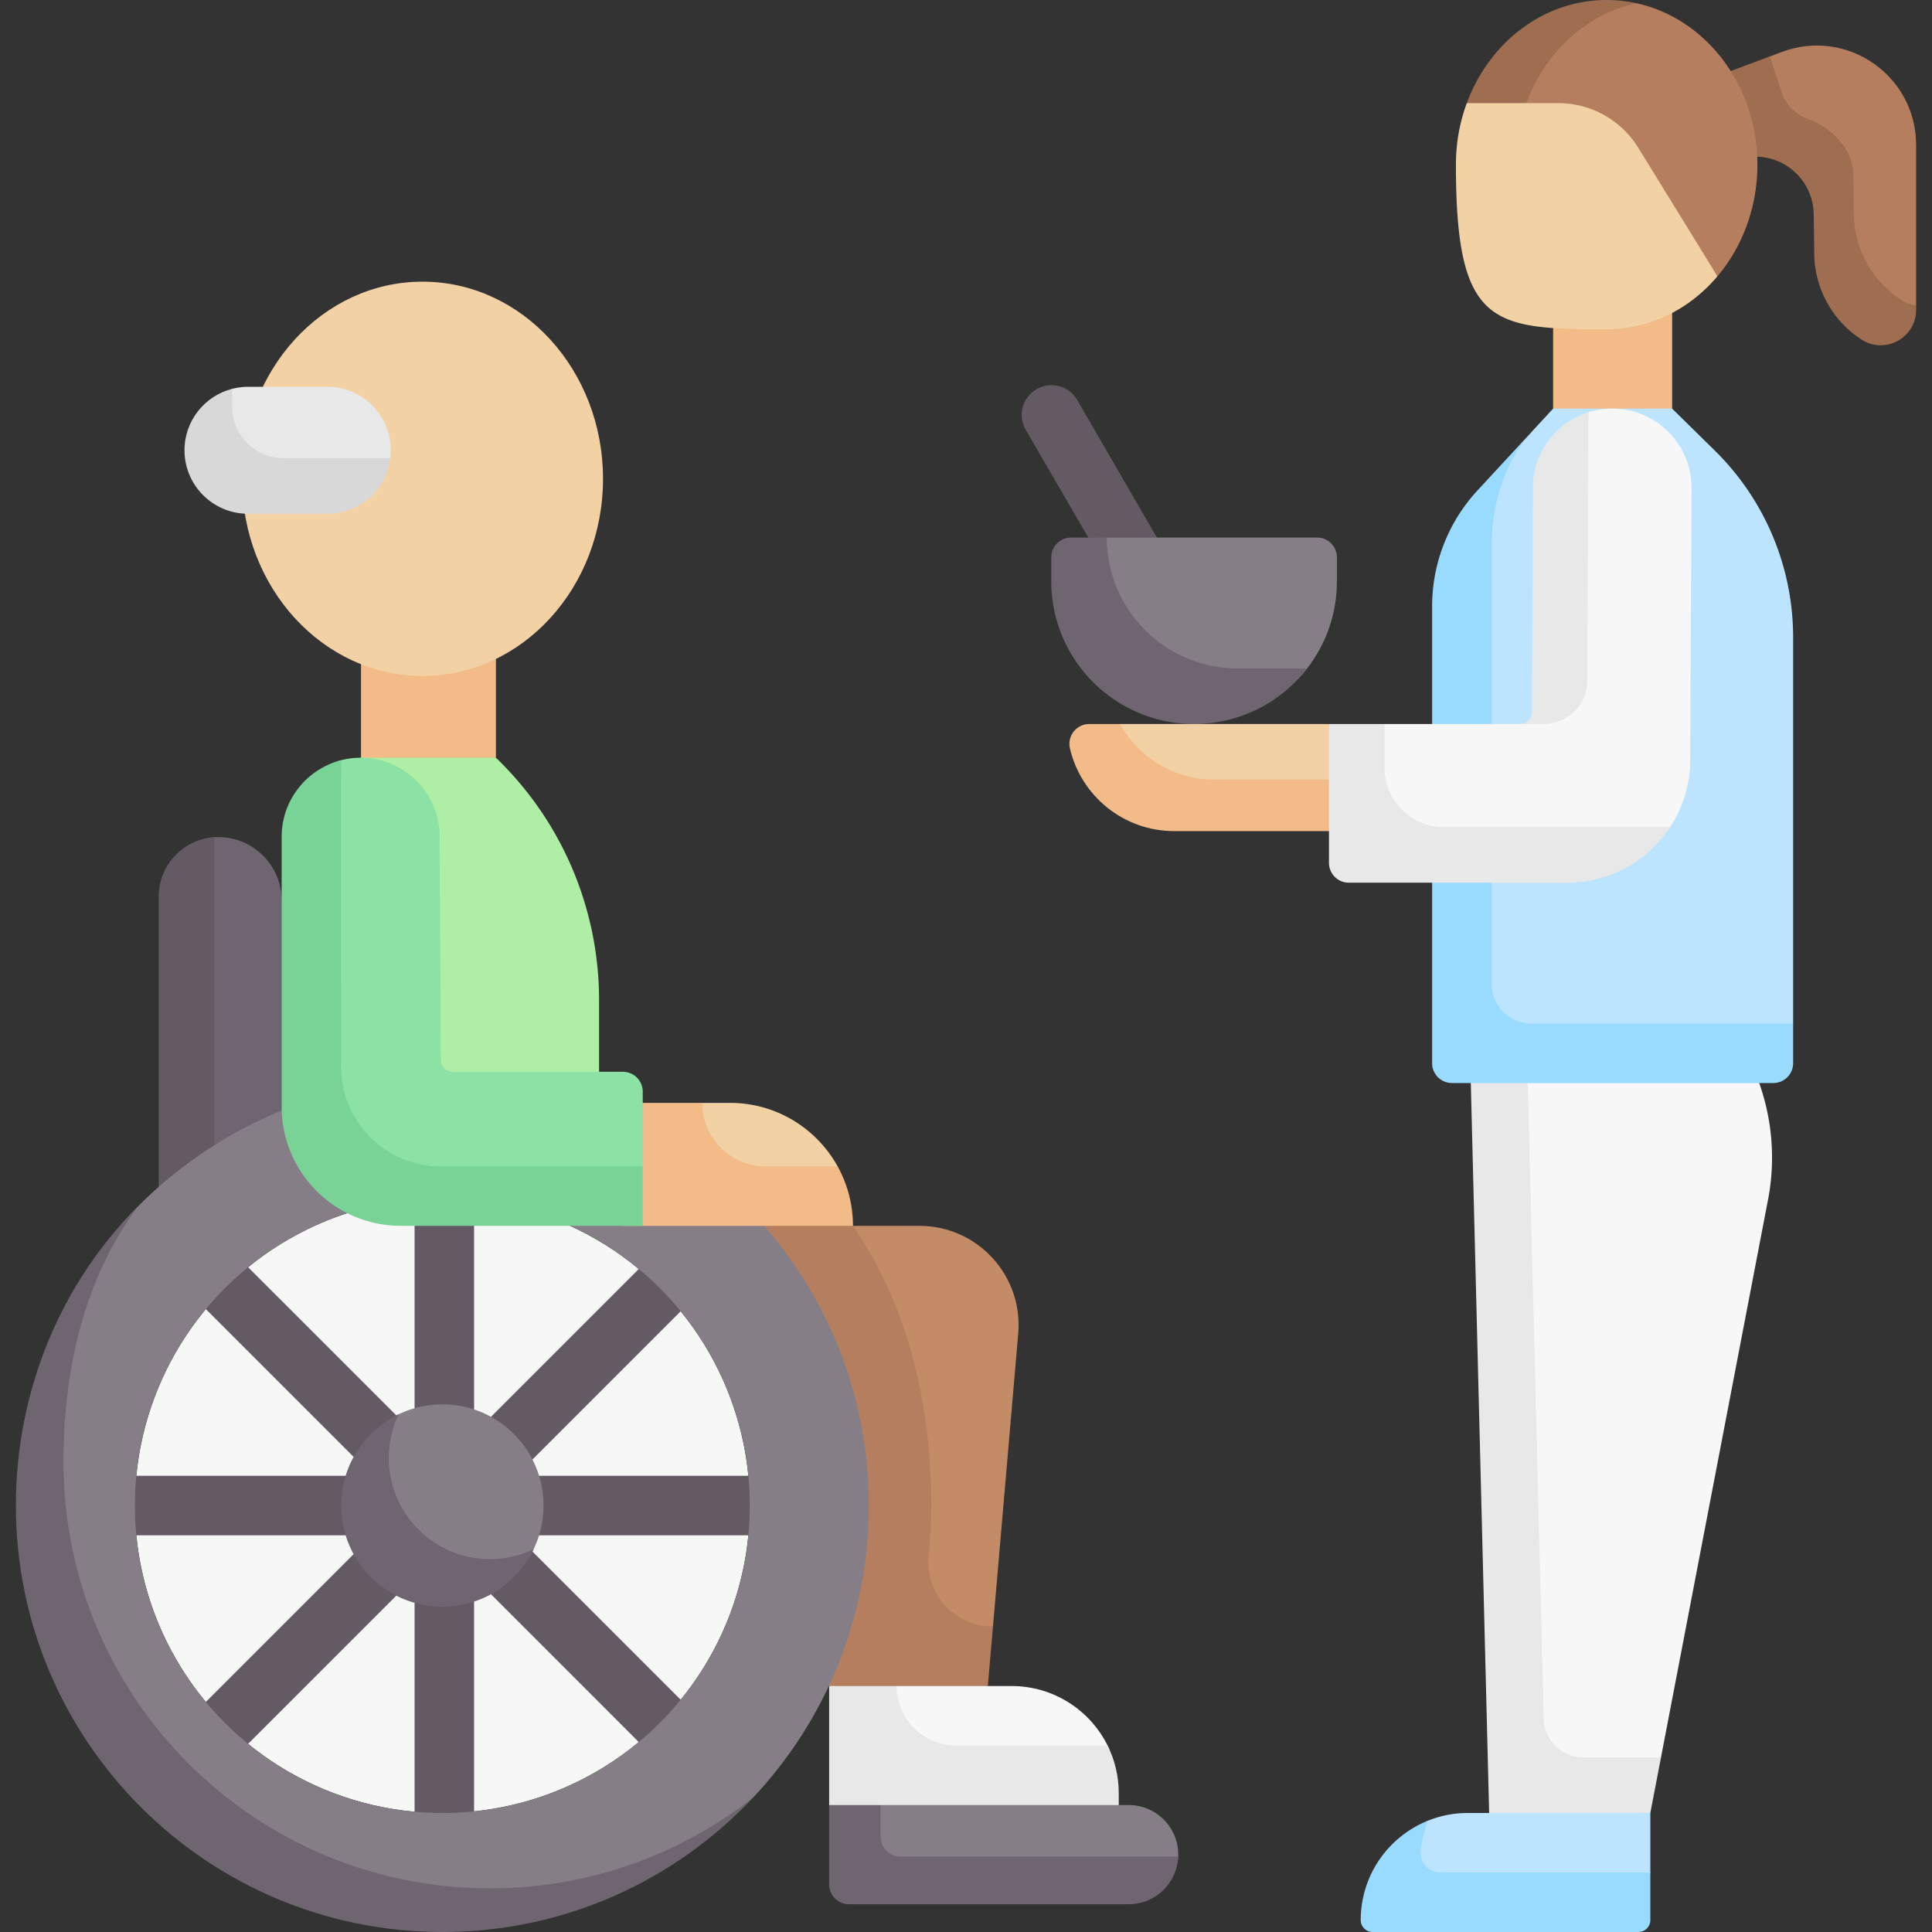 <svg viewBox="0 0 487 487" xmlns="http://www.w3.org/2000/svg"><rect x="0" y="0" width="487" height="487" fill="#333333" stroke="none"/><g><path d="m441.166 38.262 1.695-.256c7.843.28 15.149 5.729 15.666 15.818l.055 6.825c.115 8.729 3.525 18.193 10.854 22.936 5.934 3.84 13.106 1.025 13.106-6.043l.452-.584V36.523c0-17.449-17.407-29.541-33.759-23.452l-3.106 1.157-10.268 6.208z" fill="#b57f5f"></path><path d="M479.231 75.592a26.095 26.095 0 0 1-11.915-21.565l-.132-10.014c-.082-6.213-5.228-11.749-11.261-13.925-3.179-1.147-5.73-3.57-6.791-6.779l-3.003-9.082-11.959 4.453 7.421 21.009 1.403-.19c7.843.28 14.086 6.666 14.19 14.513l.132 10.014a26.095 26.095 0 0 0 11.915 21.565c5.934 3.84 13.763-.419 13.763-7.487v-1.147a8.838 8.838 0 0 1-3.763-1.365z" fill="#9f6e50"></path><path d="M373.819 26C381.989 1.032 406.351.436 406.351.436l6.143.374c17.395 3.803 30.5 20.574 30.5 40.69 0 10.872-3.828 20.768-10.093 28.168z" fill="#b57f5f"></path><path d="M384.734 26c4.719-12.791 15.105-22.422 27.761-25.19a35.078 35.078 0 0 0-7.5-.81c-15.969 0-29.638 10.758-35.261 26l6.085 3.117c1.82-2.15 8.915-3.117 8.915-3.117z" fill="#9f6e50"></path><path d="M421.495 66v41h-30V68z" fill="#f2bb88"></path><path d="m431.947 68.074-19.014-30.867A23.665 23.665 0 0 0 392.813 26h-23.08c-1.767 4.789-2.739 10.02-2.739 15.5 0 40.5 9 41.5 38 41.5 11.031 0 20.965-5.133 27.907-13.332z" fill="#f2d1a5"></path><path d="M283.002 143.001a7.496 7.496 0 0 1-6.493-3.735l-18-31a7.501 7.501 0 0 1 12.973-7.531l21.019 36.298c2.079 3.582-2.157 2.874-5.739 4.954a7.482 7.482 0 0 1-3.76 1.014z" fill="#635a63"></path><path d="M301.181 179.543c-19.882 0-34.277-16.139-34.277-36.021l.09-1.021a5 5 0 0 1 5-5l7-2h53a5 5 0 0 1 5 5v6a35.84 35.84 0 0 1-7.51 22.003c-6.584 8.512-16.708 11.039-28.303 11.039z" fill="#857e87"></path><path d="M278.995 135.5h-9a5 5 0 0 0-5 5v6c0 19.882 16.118 36 36 36 11.595 0 21.906-5.484 28.49-13.997l-17.49-.003c-18.226 0-33-14.774-33-33z" fill="#6f6571"></path><path d="m418.687 443-4.208 11.372-36.19-.635L373.371 258h62a56.162 56.162 0 0 1 10.302 44.384z" fill="#f8f7f7"></path><path d="m389.126 433.251-4.112-163.664L370.371 258l5 199 2.831 3.734h34.872L416 457l2.687-14h-19.564a10 10 0 0 1-9.997-9.749z" fill="#e8e8e8"></path><path d="m410.777 485.383-62.872.117c-1.657 0-3-3-3-3 0-16.064 15.038-23.56 15.038-23.56a26.921 26.921 0 0 1 10.058-1.94h46v15l-2.223 10.383a3.002 3.002 0 0 1-3.001 3z" fill="#bde4ff"></path><path d="M363.479 472c-2.521 0-5.872-1.479-5.285-6.193 0 0 .499-3.758 1.748-6.867C350.012 462.929 343 472.644 343 484a3 3 0 0 0 3 3h67a3 3 0 0 0 3-3v-12z" fill="#99dbff"></path><path d="m448.415 270.011-85.191.043V154.436c0-10.819 2.359-22.661 9.702-30.606l13.64-15.497 4.929-5.333h30l10.782 10.605a66 66 0 0 1 19.718 47.053V258z" fill="#bde4ff"></path><path d="M385.995 258c-5.523 0-10-4.477-10-10V137.828c0-10.819 3.228-21.55 10.571-29.495l-14.149 15.309a43.002 43.002 0 0 0-11.422 29.186V268a5 5 0 0 0 5 5h81a5 5 0 0 0 5-5v-10z" fill="#99dbff"></path><path d="m341.266 207.883-42.72.617c-12.804 0-23.356-8.317-26.131-20.277-.727-3.132 1.872-3.234 1.872-3.234l8.058-2.489h52.65z" fill="#f2d1a5"></path><path d="M305.995 196.5c-10.195 0-19.055-5.66-23.65-14h-7.772c-3.215 0-5.607 2.995-4.88 6.128 2.775 11.96 13.498 20.872 26.302 20.872h42v-13z" fill="#f2bb88"></path><path d="M390.926 218.287h-47.234a5 5 0 0 1-5-5l-.617-25.66 10.92-5.127h34.182c1.652 0 5.067-.954 5.073-2.607l.058-51.245c.045-8.929 4.02-22.208 12.11-24.738a19.97 19.97 0 0 1 6.076-.911c11.046.056 19.955 9.055 19.899 20.1l-.345 68.555a30.842 30.842 0 0 1-5.079 16.846c-5.54 8.435-19.205 9.787-30.043 9.787z" fill="#f8f7f7"></path><g fill="#e8e8e8"><path d="m400.14 171.546.278-67.635c-8.089 2.53-13.979 10.06-14.024 18.989l-.217 56.612c-.002.218-.032 1.229-.838 2.067-.863.898-1.966.92-2.162.921h5.964c6.057 0 10.974-4.897 10.999-10.954zM348.995 193.5v-11h-14v35a5 5 0 0 0 5 5h55.055c10.838 0 20.379-5.566 25.921-13.998l-56.976-.002c-8.285 0-15-6.715-15-15z" fill="#e8e8e8"></path></g><path d="m125.005 191-34 7v-41h34z" fill="#f2bb88"></path><ellipse cx="106.505" cy="120.691" fill="#f2d1a5" rx="45.5" ry="49.691"></ellipse><path d="M82.505 127.5h-20c-8.837 0-14.175-4.901-14.175-13.738 0-10.092 10.173-15.747 10.173-15.747 1.28-.33 2.619-.515 4.002-.515h20c8.837 0 16 7.163 16 16 0 .678-.049 1.345-.131 2.001 0 0-4.289 11.999-15.869 11.999z" fill="#e8e8e8"></path><path d="m58.505 102.5-.002-4.485c-6.897 1.779-11.998 8.032-11.998 15.485 0 8.837 7.163 16 16 16h20c8.158 0 14.883-6.109 15.869-13.999l-26.869-.001c-7.179 0-13-5.82-13-13z" fill="#d8d8d8"></path><path d="m77.947 277.67-35.941 21.957V230c0-7.947 4.182-18.451 11.999-18.967.331-.022.664-.033 1.001-.033 8.837 0 16 7.163 16 16z" fill="#6f6571"></path><path d="m54.005 303-.001-91.967c-7.816.517-13.999 7.02-13.999 14.967v77.032z" fill="#635a63"></path><path d="m212.415 452.734 66.59-.734c0-4.312 1.987-8.386.19-12.001-4.419-8.889-13.59-14.999-24.19-14.999h-6l-19.761-4-17.17 1.691z" fill="#f8f7f7"></path><path d="m226.005 425-5.574-4-11.426 4v30l3.06 3.168 69.94-.168v-6c0-4.312-1.013-8.386-2.811-12.001l-38.189.001c-8.284 0-15-6.716-15-15z" fill="#e8e8e8"></path><path d="m250.298 410-41.293 3.84-13.335-95.426L212.604 309h19.153c14.654 0 26.166 12.547 24.908 27.147z" fill="#c38c66"></path><path d="M250.298 410c-9.59 0-17.174-8.26-16.193-17.8.429-4.175.65-8.411.65-12.7 0-25.962-6.042-50.635-19.75-70.5l-2.692-1.591-22.046-2.661 2.738 39.316V425h56z" fill="#b57f5f"></path><circle cx="111.505" cy="379.5" fill="#f8f7f7" r="77.5"></circle><path d="M112.005 468a7.499 7.499 0 0 1-7.5-7.5v-162c0-4.143 3.357-7.5 7.5-7.5s7.5 3.357 7.5 7.5v162a7.5 7.5 0 0 1-7.5 7.5z" fill="#635a63"></path><path d="M193.005 387h-162c-4.143 0-7.5-3.357-7.5-7.5s3.357-7.5 7.5-7.5h162c4.143 0 7.5 3.357 7.5 7.5s-3.358 7.5-7.5 7.5z" fill="#635a63"></path><path d="M54.729 444.275a7.5 7.5 0 0 1-5.304-12.803l114.552-114.551a7.5 7.5 0 0 1 10.607 10.607L60.033 442.079a7.481 7.481 0 0 1-5.304 2.196z" fill="#635a63"></path><path d="M169.281 444.275a7.481 7.481 0 0 1-5.304-2.196L49.426 327.528a7.5 7.5 0 0 1 10.607-10.607l114.552 114.551a7.5 7.5 0 0 1-5.304 12.803z" fill="#635a63"></path><path d="M111.505 272c-25.051 0-48.038 8.65-66.379 22.936C8.005 323.85 8.005 360.394 8.005 379.5c0 59.371 44.129 103.5 103.5 103.5 48.058 0 78.381-29.934 78.381-29.934 18.056-19.231 29.119-45.106 29.119-73.566 0-59.371-48.129-107.5-107.5-107.5zm0 185c-42.802 0-77.5-34.698-77.5-77.5s34.698-77.5 77.5-77.5 77.5 34.698 77.5 77.5-34.698 77.5-77.5 77.5z" fill="#857e87"></path><path d="M123.505 476c-59.371 0-107.5-48.129-107.5-107.5 0-23.312 5.211-46.269 18.852-64.475C15.634 323.146 4.005 350.166 4.005 379.5c0 59.371 48.129 107.5 107.5 107.5 30.91 0 58.771-13.048 78.381-33.934C171.609 467.433 148.557 476 123.505 476z" fill="#6f6571"></path><path d="M137.005 379.5c0-14.083-11.417-25.5-25.5-25.5-3.942 0-7.675.895-11.007 2.492-8.572 4.109-11.493 12.867-11.493 23.008 0 14.083 8.417 22.5 22.5 22.5 10.141 0 18.899-2.92 23.008-11.493a25.398 25.398 0 0 0 2.492-11.007z" fill="#857e87"></path><path d="M123.505 393c-14.083 0-25.5-11.417-25.5-25.5 0-3.942.895-7.675 2.493-11.008-8.572 4.109-14.493 12.867-14.493 23.008 0 14.083 11.417 25.5 25.5 25.5 10.141 0 18.899-5.92 23.008-14.493A25.39 25.39 0 0 1 123.505 393z" fill="#6f6571"></path><path d="M162.005 306v-25l15-3h7c11.679 0 21.846 6.459 27.132 15.999l.868 12.001z" fill="#f2d1a5"></path><path d="M177.005 278h-20v31h58a30.857 30.857 0 0 0-3.868-15.001l-18.132.001c-8.836 0-16-7.163-16-16z" fill="#f2bb88"></path><path d="M151.005 274h-76v-43c0-15.738 3.41-30.557 16-40h34a84.72 84.72 0 0 1 26 61.069z" fill="#afefa5"></path><path d="m103.999 306 54.799-.585L162.014 294v-18.833a5 5 0 0 0-5-5h-42.902a3 3 0 0 1-3-2.985l-.283-56.366c-.055-10.999-9.017-19.872-20.016-19.816a19.93 19.93 0 0 0-4.819.624c-8.657 2.2-12.044 17.056-11.997 26.392L73.999 276c.001 16.569 13.432 30 30 30z" fill="#8ce1a4"></path><path d="M110.999 294c-13.807 0-25-11.193-25-24.999l-.005-77.376c-8.656 2.201-15.044 10.058-14.997 19.392l.002 67.984c0 16.568 13.432 29.999 30 29.999h61.015v-15z" fill="#7ad396"></path><path d="m278.968 477.16-61.894-.16a5 5 0 0 1-5-5v-13.057l9.931-3.943h62.5c6.904 0 12.5 5.596 12.5 12.5 0 .168-.011.334-.018.5-.262 6.672-11.283 9.16-18.019 9.16z" fill="#857e87"></path><path d="M227.005 468a5 5 0 0 1-5-5v-8h-13v20a5 5 0 0 0 5 5h70.5c6.735 0 12.218-5.33 12.482-12z" fill="#6f6571"></path></g></svg>